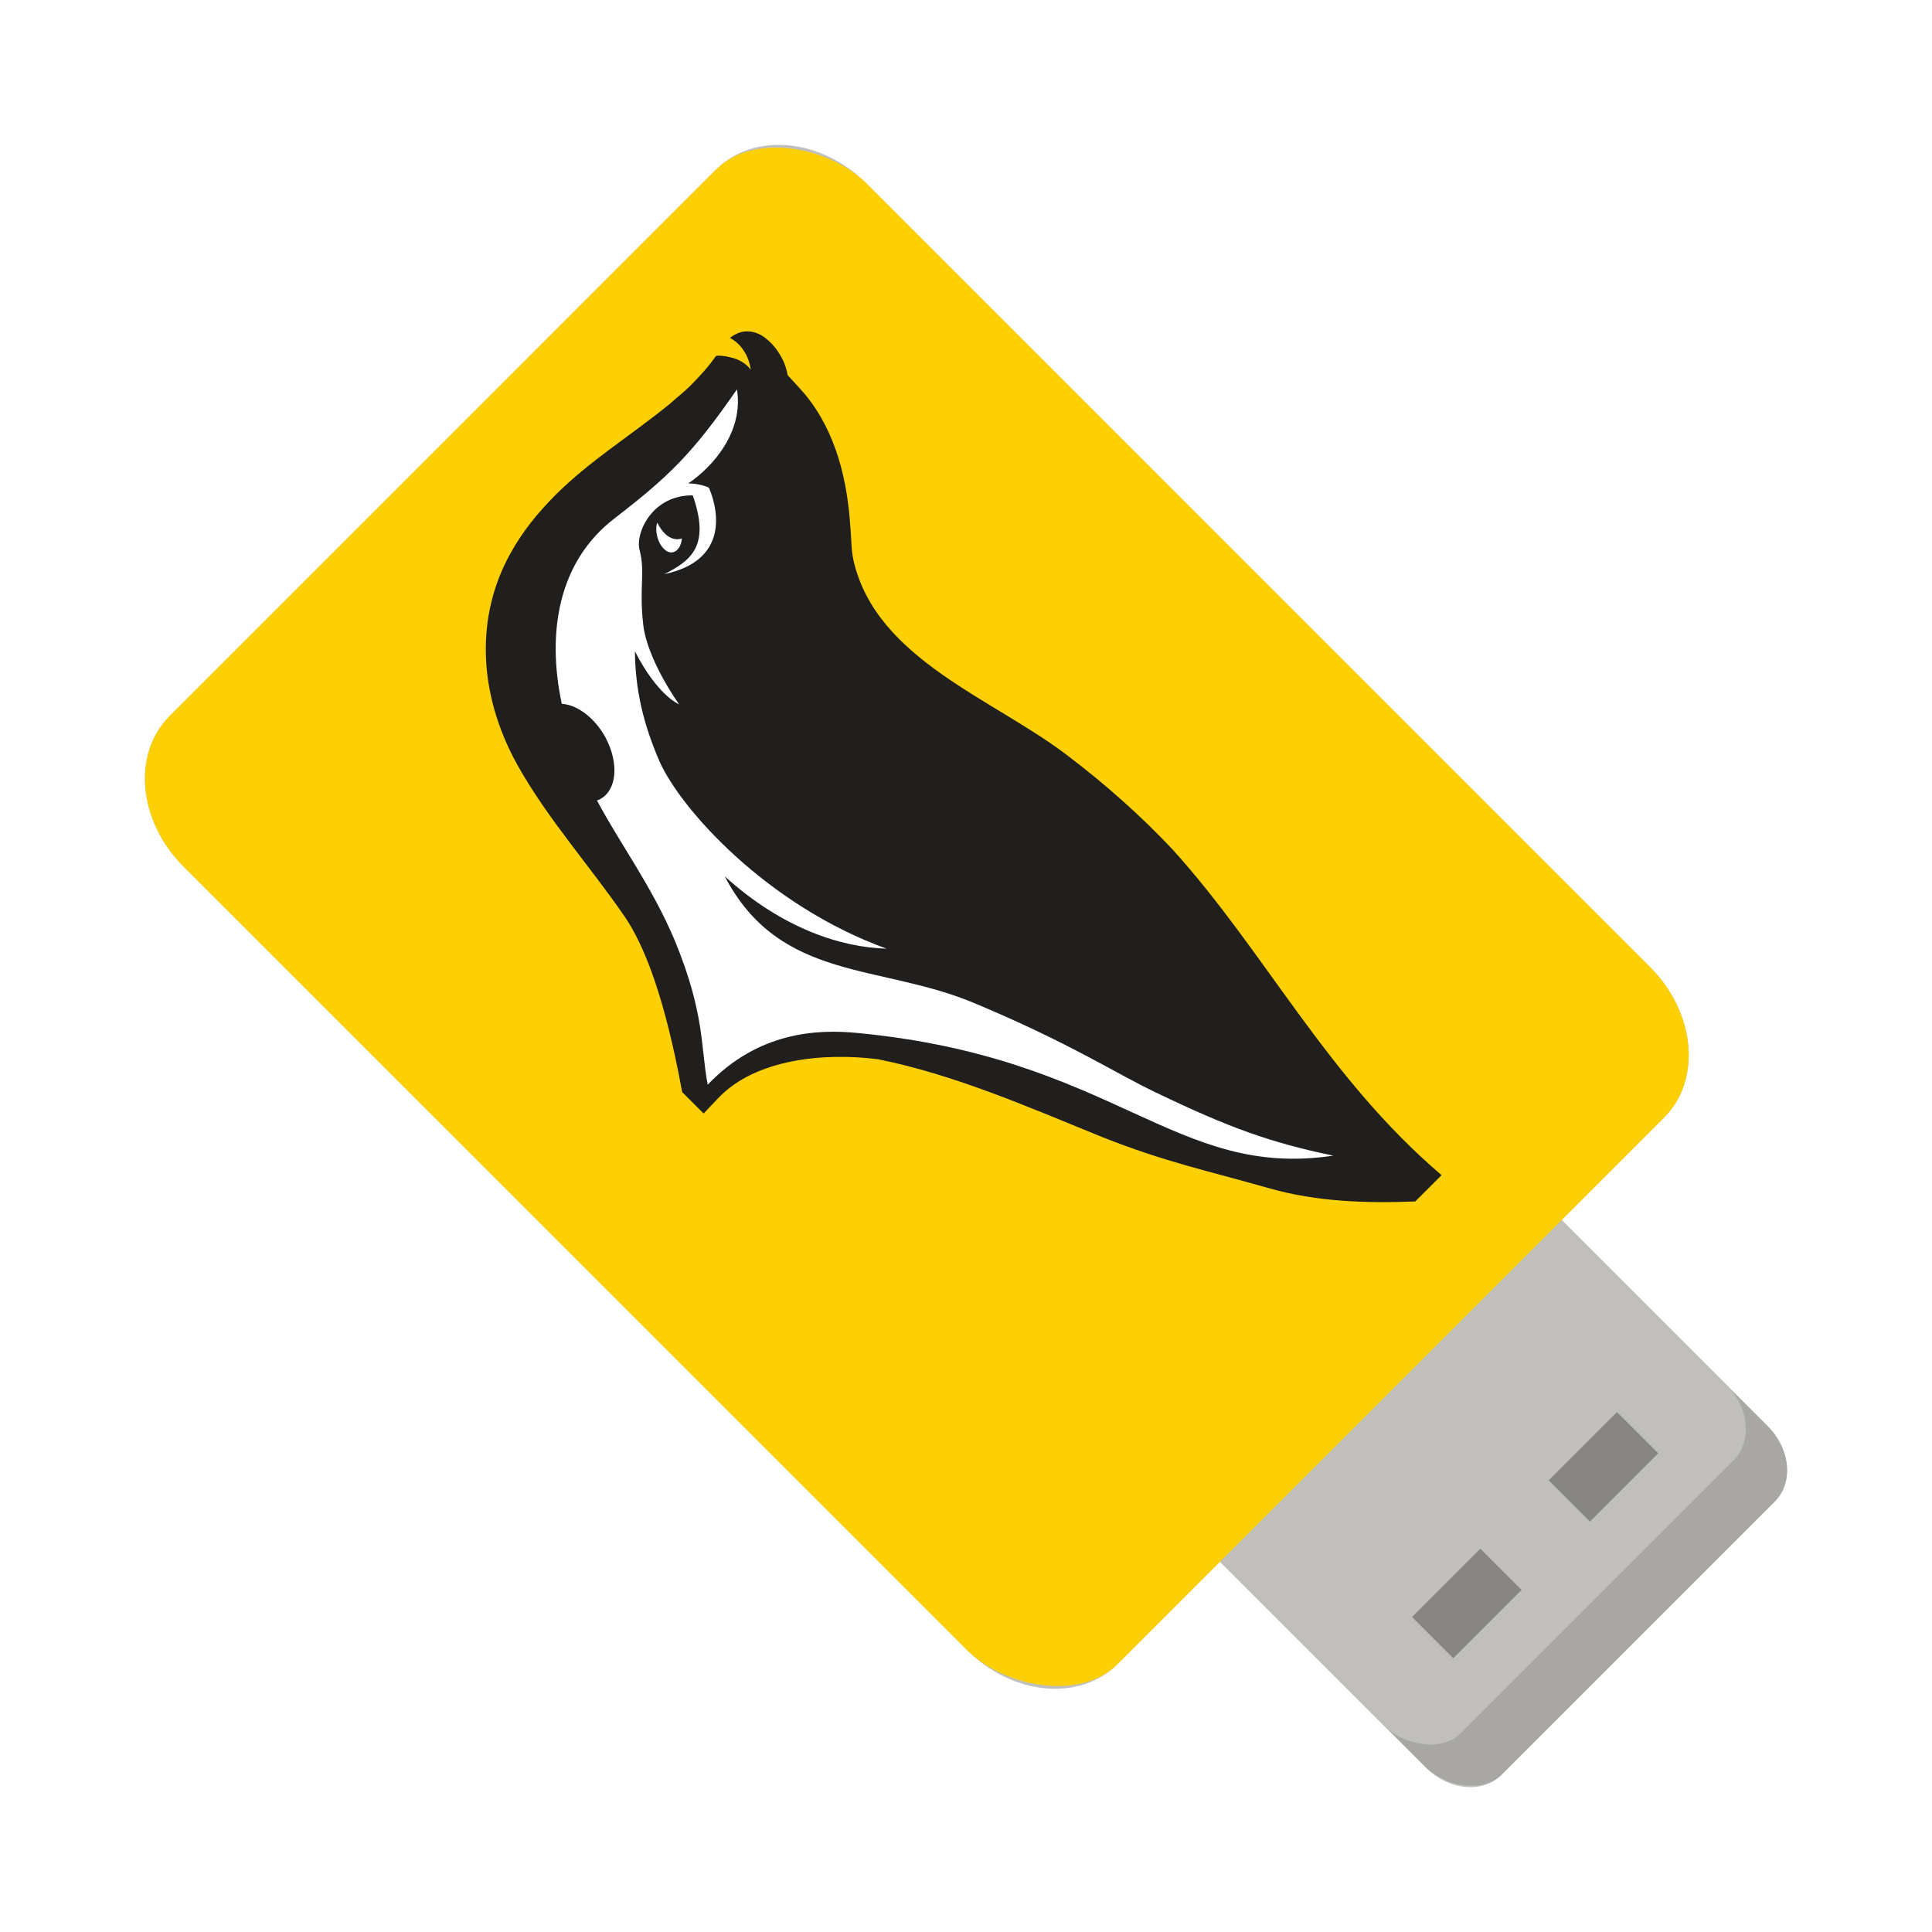 <?xml version="1.0" encoding="UTF-8" standalone="no"?>
<svg
   width="32"
   height="32"
   version="1.1"
   id="svg9"
   sodipodi:docname="altmediawriter.svg"
   inkscape:version="1.3.2 (091e20ef0f, 2023-11-25, custom)"
   xmlns:inkscape="http://www.inkscape.org/namespaces/inkscape"
   xmlns:sodipodi="http://sodipodi.sourceforge.net/DTD/sodipodi-0.dtd"
   xmlns="http://www.w3.org/2000/svg"
   xmlns:svg="http://www.w3.org/2000/svg">
  <defs
     id="defs9">
    <filter
       inkscape:collect="always"
       style="color-interpolation-filters:sRGB"
       id="filter9"
       x="-0.075"
       y="-0.075"
       width="1.15"
       height="1.15">
      <feGaussianBlur
         inkscape:collect="always"
         stdDeviation="0.85"
         id="feGaussianBlur9" />
    </filter>
  </defs>
  <sodipodi:namedview
     id="namedview9"
     pagecolor="#ffffff"
     bordercolor="#000000"
     borderopacity="0.25"
     inkscape:showpageshadow="2"
     inkscape:pageopacity="0.0"
     inkscape:pagecheckerboard="0"
     inkscape:deskcolor="#d1d1d1"
     inkscape:zoom="16.34375"
     inkscape:cx="16"
     inkscape:cy="16"
     inkscape:window-width="1920"
     inkscape:window-height="1012"
     inkscape:window-x="0"
     inkscape:window-y="26"
     inkscape:window-maximized="1"
     inkscape:current-layer="svg9" />
  <path
     id="rect1-5"
     style="opacity:0.5;fill:#000000;stroke-width:0.879;filter:url(#filter9)"
     d="m 12.726,2.408 c -0.327,0.034 -0.63,0.165 -0.865,0.4 L 2.81,11.861 C 2.183,12.488 2.286,13.601 3.042,14.357 L 16.015,27.328 c 0.756,0.756 1.869,0.861 2.496,0.234 l 1.697,-1.697 3.414,3.414 c 0.378,0.378 0.935,0.431 1.248,0.117 l 4.525,-4.525 c 0.313,-0.313 0.261,-0.87 -0.117,-1.248 l -3.414,-3.414 1.697,-1.697 c 0.627,-0.627 0.524,-1.74 -0.232,-2.496 L 14.357,3.043 c -0.473,-0.473 -1.085,-0.691 -1.631,-0.635 z" />
  <rect
     style="opacity:1;stroke-width:0.879;fill:#a8a7a3;fill-opacity:1"
     width="8"
     height="9.655"
     x="-4"
     y="28.717"
     rx="0.8"
     ry="0.966"
     id="rect1"
     transform="rotate(-45)" />
  <rect
     style="fill:#c0bfbc;stroke-width:0.879"
     width="8"
     height="9.655"
     x="-4"
     y="27.751"
     rx="0.8"
     ry="0.966"
     id="rect2"
     transform="rotate(-45)" />
  <rect
     style="opacity:0.3;stroke-width:0.879"
     width="1.6"
     height="0.966"
     x="-2.4"
     y="35.476"
     id="rect4"
     transform="rotate(-45)" />
  <rect
     style="opacity:0.3;stroke-width:0.879"
     width="1.6"
     height="0.966"
     x="0.8"
     y="35.476"
     id="rect5"
     transform="rotate(-45)" />
  <rect
     style="fill:#fdd005;stroke-width:0.879"
     width="16"
     height="22.207"
     x="-8"
     y="10.372"
     rx="1.6"
     ry="1.931"
     id="rect6"
     transform="rotate(-45)" />
  <path
     style="fill:#211e1e;stroke-width:0.879"
     d="M 9.203,8.196 C 8.915,8.485 8.659,8.795 8.458,9.16 7.88,10.188 7.902,11.477 8.578,12.685 c 0.497,0.882 1.181,1.645 1.761,2.485 0.351,0.509 0.683,1.407 0.96,2.918 l 0.355,0.355 0.248,-0.261 c 0.614,-0.642 1.749,-0.752 2.644,-0.637 1.261,0.254 2.487,0.79 3.709,1.288 1.047,0.414 1.684,0.541 2.758,0.846 0.795,0.229 1.632,0.252 2.428,0.221 l 0.436,-0.436 C 21.968,17.838 20.957,15.764 19.418,14.066 18.895,13.51 18.309,12.991 17.696,12.525 16.462,11.574 14.514,10.928 14.137,9.284 14.095,9.094 14.105,8.934 14.082,8.697 14.034,7.981 13.859,7.173 13.342,6.542 13.224,6.401 13.114,6.292 13.045,6.211 13.013,5.998 12.879,5.763 12.698,5.616 c -0.088,-0.076 -0.184,-0.116 -0.284,-0.126 -0.112,-0.011 -0.214,0.023 -0.324,0.106 0.105,0.059 0.173,0.128 0.216,0.194 0.092,0.126 0.118,0.265 0.13,0.334 C 12.317,5.97 12.152,5.93 12.096,5.918 11.975,5.888 11.895,5.887 11.858,5.896 11.739,6.07 11.598,6.224 11.429,6.394 11.332,6.49 11.211,6.584 11.086,6.696 10.436,7.223 9.763,7.636 9.203,8.196 Z"
     id="path7" />
  <path
     style="fill:#ffffff;stroke-width:0.879"
     d="M 12.207,6.448 C 11.472,7.512 11.08,7.89 10.18,8.585 9.251,9.296 9.051,10.465 9.305,11.658 c 0.273,0.013 0.601,0.273 0.765,0.641 0.195,0.433 0.117,0.852 -0.182,0.96 0.39,0.73 0.906,1.415 1.288,2.317 0.505,1.229 0.425,1.76 0.546,2.39 0.845,-0.886 1.832,-0.917 2.456,-0.859 4.295,0.403 5.27,2.431 7.906,2.034 -1.041,-0.215 -1.733,-0.466 -2.931,-1.042 -0.667,-0.316 -1.413,-0.813 -2.991,-1.474 -1.579,-0.674 -3.238,-0.353 -4.158,-2.11 0.953,0.863 1.923,1.176 2.68,1.198 -1.985,-0.718 -3.416,-2.319 -3.762,-3.106 -0.26,-0.6 -0.4,-1.17 -0.406,-1.82 0.379,0.741 0.732,0.879 0.732,0.879 0,0 -0.533,-0.737 -0.595,-1.33 -0.069,-0.6 0.037,-0.857 -0.059,-1.224 -0.076,-0.279 0.205,-0.915 0.88,-0.907 0.295,0.838 -0.029,1.08 -0.472,1.305 1.298,-0.274 0.738,-1.434 0.738,-1.434 0,0 -0.149,-0.07 -0.341,-0.069 0.419,-0.282 0.921,-0.866 0.807,-1.558 z m -1.321,2.209 c -0.044,0.126 0.003,0.365 0.149,0.466 0.125,0.08 0.245,-0.027 0.259,-0.205 -0.066,0.025 -0.141,0.018 -0.226,-0.034 -0.073,-0.05 -0.137,-0.137 -0.182,-0.227 z"
     id="path9" />
</svg>
